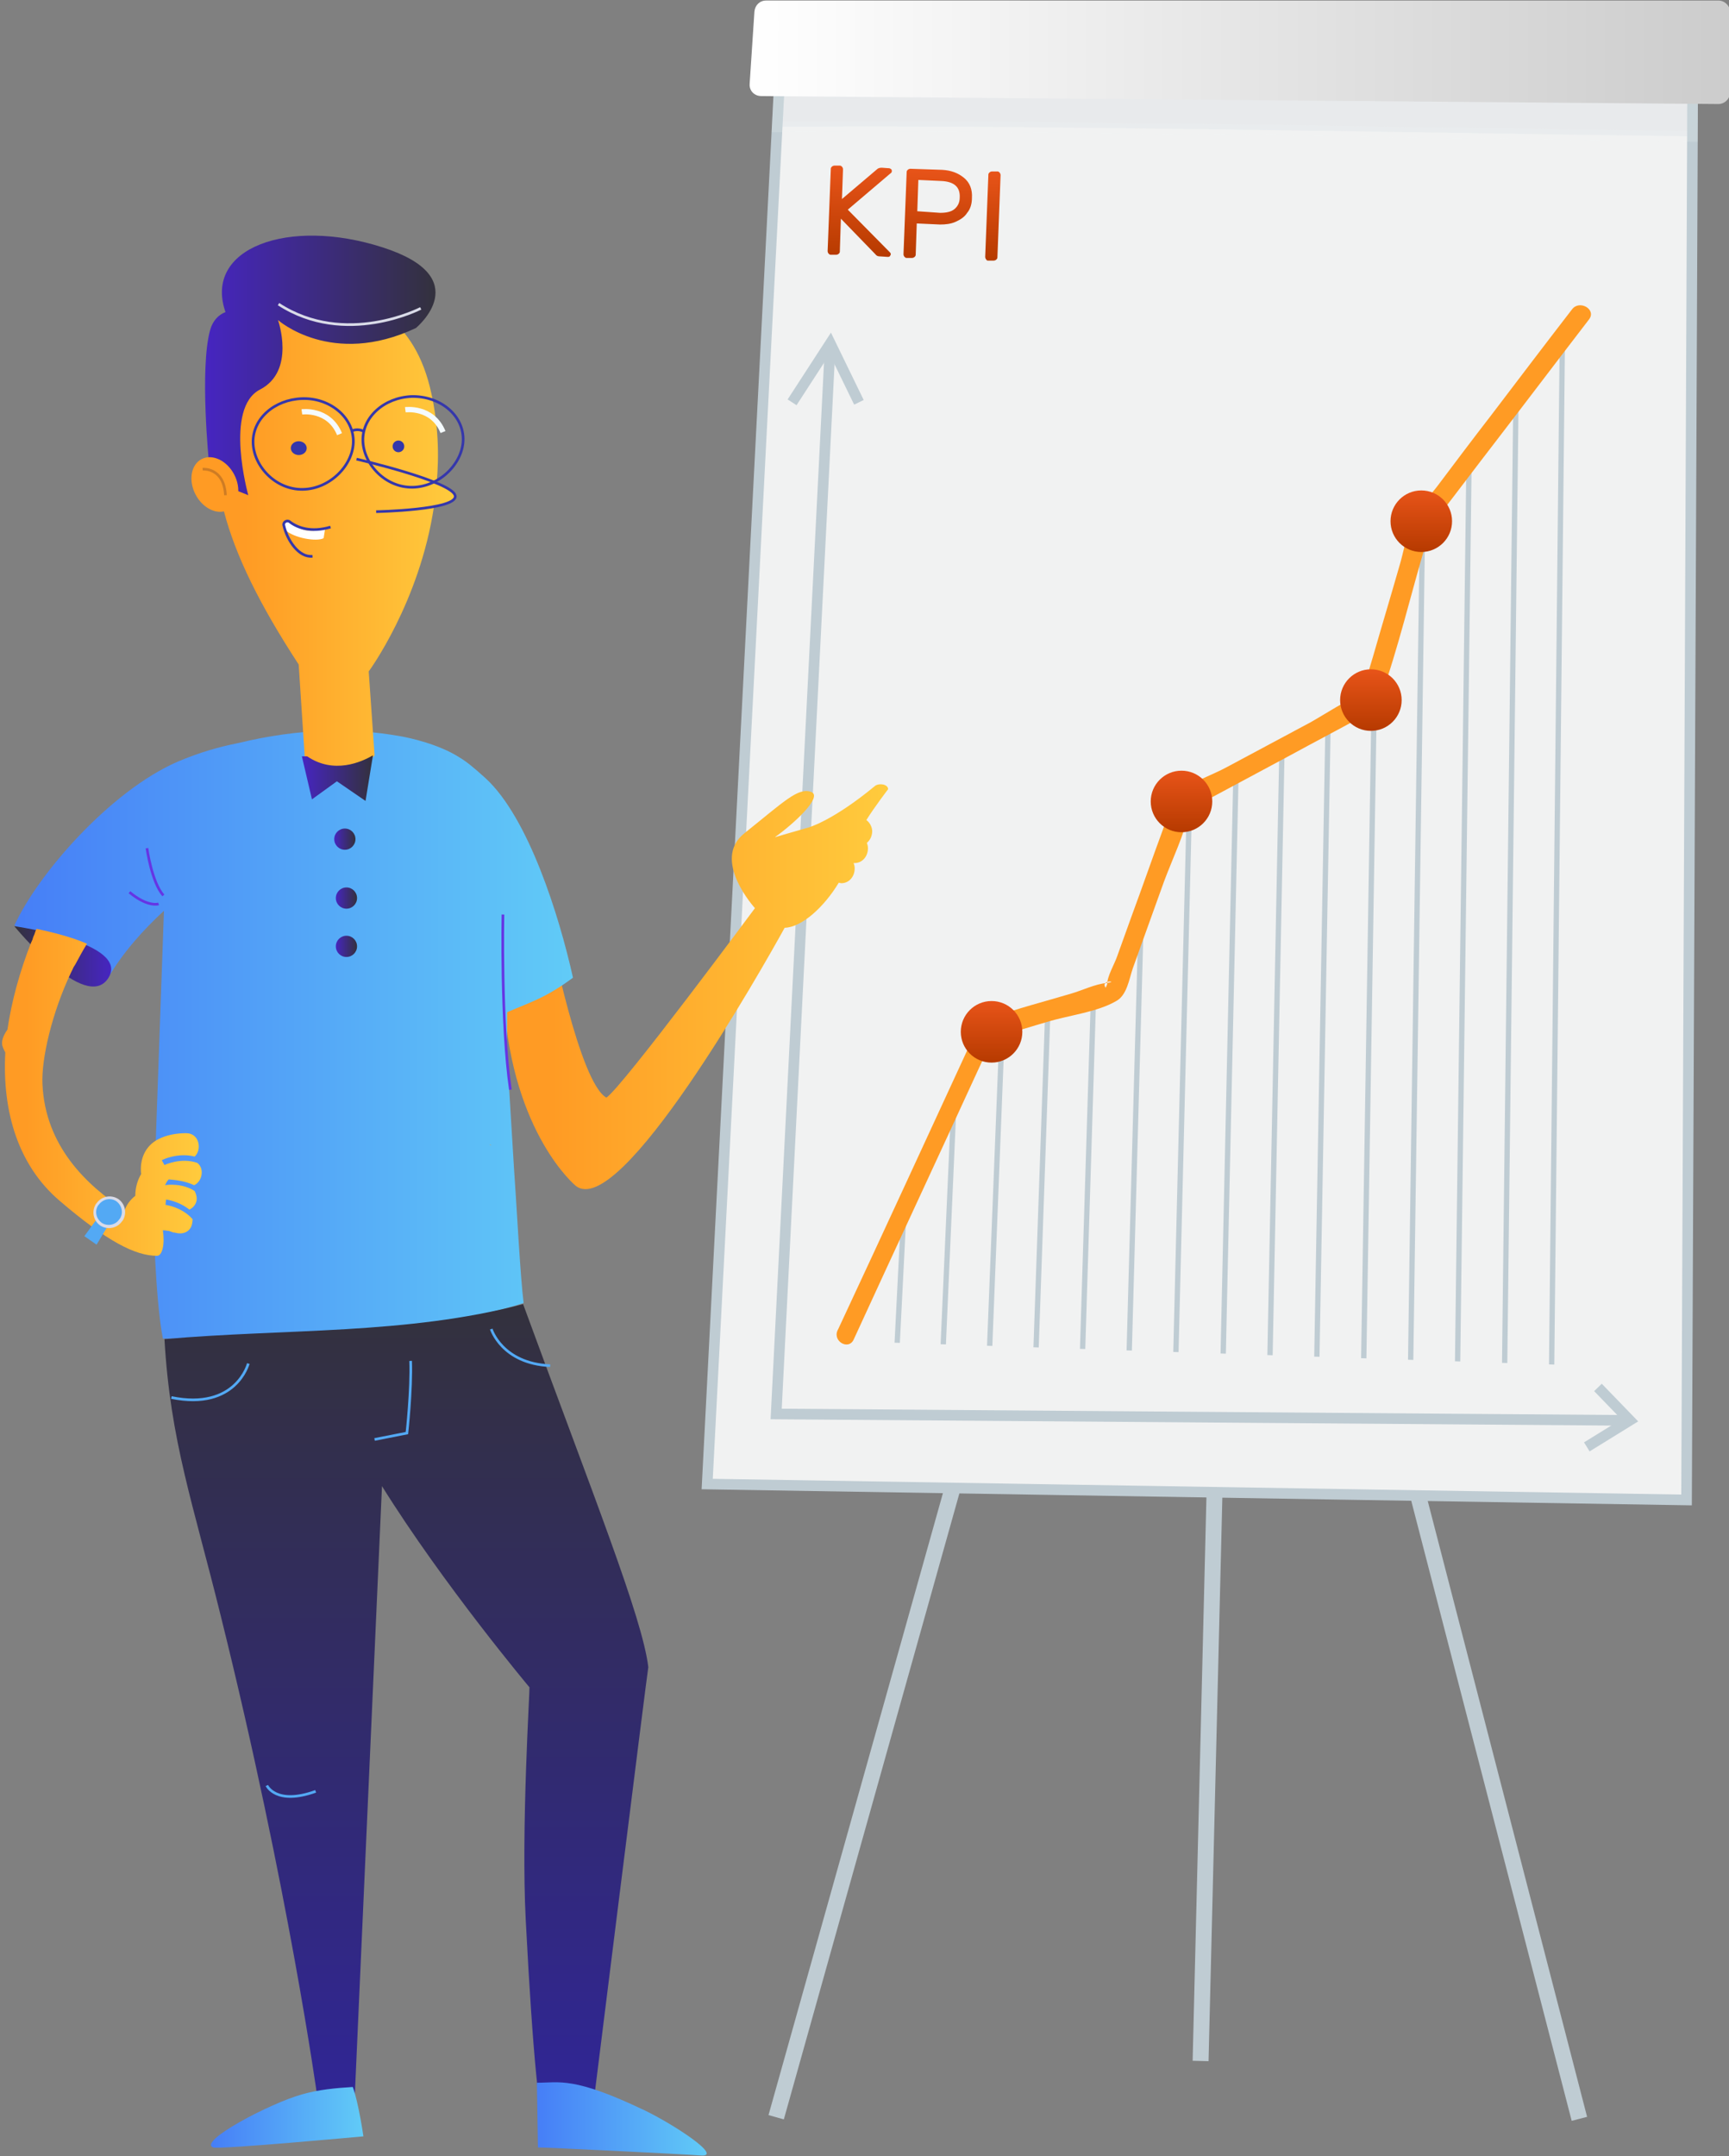 <svg version="1.1" id="Слой_1" xmlns="http://www.w3.org/2000/svg" xmlns:xlink="http://www.w3.org/1999/xlink" x="0" y="0" viewBox="0 0 325.9 406.2" xml:space="preserve"><rect x="0" y="0" width="325.9" height="406.2" fill="#808080" stroke="none"/><style>.st0,.st6{stroke:#bfccd3}.st0{fill:none;stroke-miterlimit:10;stroke-width:3}.st6{stroke-width:2}.st10,.st6,.st7{fill:none;stroke-miterlimit:10}.st7{stroke-width:.5;stroke:#53a9f4}.st10{stroke:#bfccd3}.st11{fill:#ff9b24}.st23{fill:none;stroke:#6535e4;stroke-width:.5;stroke-miterlimit:10}.st30{fill:#53a9f4}.st32{fill:#3537ab}.st34,.st35{fill:none;stroke-miterlimit:10}.st34{stroke-width:.5;stroke:#3537ab}.st35{stroke:#f5fbff}</style><path id="line5108" class="st0" d="M193.8 229.6l-47.5 169.3"/><path id="line5110" class="st0" d="M254.7 233.1l43 166.1"/><path id="line5112" class="st0" d="M230.1 233.1l-3.8 155.2"/><path id="polygon5114" fill="#f1f2f2" stroke="#bfccd3" stroke-width="2" stroke-miterlimit="10" d="M147.5 4.3h171.6l-1.2 278.3-184.6-3z"/><path id="path5116" d="M319 25.7l.1-21.4H147.5l-1 19.6c42-.4 108.7.9 172.5 1.8z" opacity=".19" fill="#bfccd3" stroke="#f1f2f2" stroke-width="2" stroke-miterlimit="10"/><g id="g5141" transform="translate(-36.7 -128.9)"><g id="g5139"><linearGradient id="path5123_1_" gradientUnits="userSpaceOnUse" x1="40.44" y1="369.738" x2="40.44" y2="386.938" gradientTransform="matrix(1 0 0 -1 158.3 547.096)"><stop offset="0" stop-color="#b63a00"/><stop offset="1" stop-color="#e85419"/></linearGradient><path id="path5123" d="M204.4 176.4c.2.2.2.3.2.4 0 .1-.1.3-.2.4-.1.1-.2.1-.4.1l-1.5-.1c-.3 0-.6-.1-.8-.4l-6.5-6.7-.2 6.2c0 .2-.1.3-.2.4-.1.1-.3.2-.5.2h-1c-.2 0-.3-.1-.4-.2-.1-.1-.2-.3-.2-.5l.6-15.5c0-.2.1-.3.2-.4.1-.1.3-.2.5-.2h1c.2 0 .3.1.4.2.1.1.2.3.2.5l-.2 5.6 6.6-5.6c.2-.2.5-.3.9-.3l1.4.1c.1 0 .3.1.4.2.1.1.1.2.1.4 0 .1-.1.3-.3.4l-8 6.8 7.9 8z" fill="url(#path5123_1_)"/><linearGradient id="path5130_1_" gradientUnits="userSpaceOnUse" x1="55.147" y1="369.57" x2="55.147" y2="386.395" gradientTransform="matrix(1 0 0 -1 158.3 547.096)"><stop offset="0" stop-color="#b63a00"/><stop offset="1" stop-color="#e85419"/></linearGradient><path id="path5130" d="M218.4 162.4c1.1.9 1.6 2.2 1.5 3.8 0 1.1-.3 2.1-.9 2.8-.5.8-1.3 1.3-2.2 1.7s-1.9.5-2.9.5l-4.4-.2-.2 5.9c0 .2-.1.3-.2.4-.1.1-.3.2-.5.2h-1c-.2 0-.3-.1-.4-.2-.1-.1-.2-.3-.2-.5l.6-15.5c0-.2.1-.3.2-.4.1-.1.3-.2.5-.2l6 .2c1.7.1 3 .6 4.1 1.5zm-4.5 6.6c1.2 0 2.1-.2 2.7-.7.6-.5 1-1.2 1-2.2.1-2-1.1-3-3.5-3.1l-4.3-.2-.2 5.9 4.3.3z" fill="url(#path5130_1_)"/><linearGradient id="path5137_1_" gradientUnits="userSpaceOnUse" x1="65.54" y1="369.008" x2="65.54" y2="385.833" gradientTransform="matrix(1 0 0 -1 158.3 547.096)"><stop offset="0" stop-color="#b63a00"/><stop offset="1" stop-color="#e85419"/></linearGradient><path id="path5137" d="M222.6 177.8c-.1-.1-.2-.3-.2-.5l.6-15.5c0-.2.1-.3.2-.4.1-.1.3-.2.5-.2h1c.2 0 .3.1.4.2.1.1.2.3.2.5l-.6 15.5c0 .2-.1.3-.2.4-.1.1-.3.2-.5.2h-1c-.2 0-.3 0-.4-.2z" fill="url(#path5137_1_)"/></g></g><path id="polyline5143" class="st6" d="M156.5 64.7l-10.2 201.7 159.8 1.2"/><path id="path5145" class="st7" d="M114.5 314.3s3.3 1.4 7.3.2"/><linearGradient id="path5152_1_" gradientUnits="userSpaceOnUse" x1="-63.498" y1="103.395" x2="9.09" y2="103.395" gradientTransform="matrix(1 0 0 -1 158.3 289.296)"><stop offset=".127" stop-color="#ff9b24"/><stop offset="1" stop-color="#ffcb3d"/></linearGradient><path id="path5152" d="M163.3 154.5c1.7-2.7 4.1-5.8 4.1-5.8 0-1-1.8-1.2-2.5-.6-8 6.6-12.5 7.8-12.5 7.8-2.5.7-6.2 1.8-6.2 1.8h-.1c3.4-2.4 9.1-7.6 6.8-8.5-2.5-.9-5.2 1.9-12.6 7.8-6.3 5 2 14.1 2 14.1s-24.9 33.6-28 35.7c-5.1-2.8-10.6-31-10.6-31s-10.4-11.7-8.7 13.1c1.7 24.8 13.5 34.5 13.5 34.5 8.3 6.7 35.2-41 39.4-48.6 3.3-.1 7.5-4 10.2-8.5.1 0 .3.1.5.1 1.4 0 2.5-1.2 2.5-2.8 0-.4-.1-.7-.2-1h.2c1.4 0 2.5-1.2 2.5-2.8 0-.4-.1-.7-.2-1 .6-.5 1-1.3 1-2.2 0-.7-.4-1.6-1.1-2.1zm-17.6 3.6z" fill="url(#path5152_1_)"/><g transform="translate(-36.7 -128.9)" id="g5192"><defs><path id="SVGID_1_" d="M292.8 262.3l10.2-29.4 31.4-44.8 1.4 198.1-141.7-4.7 26.5-57.4 24.2-7.3 12.8-35.7z"/></defs><clipPath id="SVGID_2_"><use xlink:href="#SVGID_1_" overflow="visible"/></clipPath><g id="g5190" clip-path="url(#SVGID_2_)"><path id="line5160" class="st10" d="M209.4 311.1l-5.3 104.6"/><path id="line5162" class="st10" d="M218.1 300.5L213 416.1"/><path id="line5164" class="st10" d="M226.9 289.9l-5 126.7"/><path id="line5166" class="st10" d="M235.6 279.3L230.8 417"/><path id="line5168" class="st10" d="M244.3 268.7l-4.6 148.7"/><path id="line5170" class="st10" d="M253 258.1l-4.4 159.7"/><path id="line5172" class="st10" d="M261.7 247.5l-4.2 170.7"/><path id="line5174" class="st10" d="M270.5 236.9l-4 181.7"/><path id="line5176" class="st10" d="M279.2 226.3L275.4 419"/><path id="line5178" class="st10" d="M287.9 215.7l-3.6 203.7"/><path id="line5180" class="st10" d="M296.6 205.1l-3.4 214.7"/><path id="line5182" class="st10" d="M305.3 194.5l-3.2 225.8"/><path id="line5184" class="st10" d="M314 183.9l-3 236.8"/><path id="line5186" class="st10" d="M322.8 173.3l-2.9 247.8"/><path id="line5188" class="st10" d="M331.5 162.7l-2.7 258.8"/></g></g><g id="g5198" transform="translate(-36.7 -128.9)"><g id="g5196"><path id="path5194" class="st11" d="M197.6 381.3c7.8-17 15.7-33.9 23.5-50.9 1-2.2 2.1-4.3 3-6.5-.6 1.6-1.6.5-.3.6.6 0 1.4-.4 2-.6 2.8-.8 5.6-1.7 8.4-2.5 3.9-1.2 9.3-1.8 12.9-3.9 2-1.1 2.4-4 3.1-6.1 2-5.5 3.9-10.9 5.9-16.4 1.6-4.3 3.8-8.8 4.8-13.3.5-2 .5-.5-.1-.3 1.4-.5 2.7-1.4 4-2.1 5-2.7 10.1-5.4 15.1-8.1 4.4-2.4 8.8-4.7 13.2-7.1 2.1-1.1 3-1.5 3.8-3.7 3.4-9.5 5.7-19.5 8.6-29.2 1-3.3.8-3.1 2.7-5.5 3.4-4.4 6.7-8.8 10.1-13.2 6-7.8 11.9-15.6 17.9-23.4 1.5-1.9-1.8-3.8-3.2-1.9-5.1 6.6-10.1 13.2-15.2 19.9-3.4 4.4-6.8 8.9-10.1 13.3-1.5 2-3.6 4-4.6 6.2-1.3 2.8-1.8 6.3-2.7 9.2-1.6 5.6-3.3 11.2-4.9 16.8l-1.8 6c-.2.6-.4 1.1-.5 1.7-.2.9 1.4-1 .5-.7-3.5 1.3-6.8 3.6-10 5.4-5.2 2.8-10.5 5.6-15.7 8.4-2.7 1.5-6.8 2.8-9.1 4.9-1.7 1.6-2.2 4.8-3 6.9-2 5.4-3.9 10.9-5.9 16.3l-2.7 7.5c-.5 1.5-1.9 3.8-1.9 5.3 0 .1-.3.7-.3.7-1.1-1.6 2.7-1.2.2-.9-2.2.2-4.6 1.4-6.7 2-5 1.5-10.2 2.8-15.1 4.6-2 .7-2.4 1.4-3.2 3.3-8.5 18.4-17 36.9-25.6 55.3-1.3 2.2 1.9 4.1 2.9 2z"/></g></g><linearGradient id="circle5205_1_" gradientUnits="userSpaceOnUse" x1="28.59" y1="89.043" x2="28.59" y2="100.725" gradientTransform="matrix(1 0 0 -1 158.3 289.296)"><stop offset="0" stop-color="#b63a00"/><stop offset="1" stop-color="#e85419"/></linearGradient><circle id="circle5205" cx="186.9" cy="194.4" r="5.8" fill="url(#circle5205_1_)"/><linearGradient id="circle5212_1_" gradientUnits="userSpaceOnUse" x1="64.39" y1="132.435" x2="64.39" y2="144.117" gradientTransform="matrix(1 0 0 -1 158.3 289.296)"><stop offset="0" stop-color="#b63a00"/><stop offset="1" stop-color="#e85419"/></linearGradient><circle id="circle5212" cx="222.7" cy="151" r="5.8" fill="url(#circle5212_1_)"/><linearGradient id="circle5219_1_" gradientUnits="userSpaceOnUse" x1="100.09" y1="151.522" x2="100.09" y2="163.204" gradientTransform="matrix(1 0 0 -1 158.3 289.296)"><stop offset="0" stop-color="#b63a00"/><stop offset="1" stop-color="#e85419"/></linearGradient><circle id="circle5219" cx="258.4" cy="131.9" r="5.8" fill="url(#circle5219_1_)"/><linearGradient id="circle5226_1_" gradientUnits="userSpaceOnUse" x1="109.59" y1="185.298" x2="109.59" y2="196.98" gradientTransform="matrix(1 0 0 -1 158.3 289.296)"><stop offset="0" stop-color="#b63a00"/><stop offset="1" stop-color="#e85419"/></linearGradient><circle id="circle5226" cx="267.9" cy="98.2" r="5.8" fill="url(#circle5226_1_)"/><path id="polyline5228" class="st6" d="M149.3 75.8l7.2-11.1 5.4 11.1"/><path id="polyline5230" class="st6" d="M301.2 261.4l6 6.2-8.1 5"/><linearGradient id="path5237_1_" gradientUnits="userSpaceOnUse" x1="-155.61" y1="88.002" x2="-50.31" y2="88.002" gradientTransform="matrix(1 0 0 -1 158.3 289.296)"><stop offset="0" stop-color="#467ef7"/><stop offset="1" stop-color="#61cbf7"/></linearGradient><path id="path5237" d="M97.2 224.9c-.3-4.1-1-16.2-1.7-27.5.1-2.2.1-4.4.1-6.7 4.4-1.9 7.3-2.7 12.4-6.5-2.6-11.7-8.4-30.2-16.5-37.6-2.2-2-3.7-3.2-4.9-3.9-3.9-2.5-9.4-3.7-11.2-4-8.9-1.6-19-1.5-30.5 1.3-3.6.7-7.4 1.8-11.4 3.5-12.7 5.5-26.4 21.2-30.8 30.9 6.5 2.3 12.8 5 17.7 9.8 2.8-4.8 6.6-9 10.5-12.6l-2 56.3s.3 16.6 1.8 24.3h2.6c3.2 11.7 10.6 17.7 25.7 7.6 7.4-4.9 15.4-8 22.1-10.5 6.7-1 12.7-2.2 17.6-3.8-.6-4.7-1.3-17.8-1.5-20.6z" fill="url(#path5237_1_)"/><path id="path5239" d="M97.2 227.4h-.3c.1-.1.2-.1.3 0z" fill="#61aaf7"/><linearGradient id="path5246_1_" gradientUnits="userSpaceOnUse" x1="-81.71" y1="-113.902" x2="-81.71" y2="43.598" gradientTransform="matrix(1 0 0 -1 158.3 289.296)"><stop offset="0" stop-color="#30259a"/><stop offset="1" stop-color="#33313d"/></linearGradient><path id="path5246" d="M98.6 245.7c-21.9 5.8-44.9 4.6-67.6 6.6 1.1 19.2 5.4 31 10.6 52.1C54.4 355.9 59.8 395 59.8 395l7 1.5L72 280c11.6 18.6 27.8 37.9 27.8 37.9.1.1-1.6 26.8-.7 43.9 2.8 54.1 4.9 38.4 5.2 40.7l6.7.7s11.1-89 11.2-89.1c-1.1-9.3-10.4-32.4-23.6-68.4z" fill="url(#path5246_1_)"/><linearGradient id="path5253_1_" gradientUnits="userSpaceOnUse" x1="-118.582" y1="-109.624" x2="-89.917" y2="-109.624" gradientTransform="matrix(1 0 0 -1 158.3 289.296)"><stop offset="0" stop-color="#467ef7"/><stop offset="1" stop-color="#61cbf7"/></linearGradient><path id="path5253" d="M40.2 404.6c-3-1.1 10.6-8.3 16.7-10 3.1-.9 6.3-1.2 9.6-1.4 1.1 3 2 9.3 2 9.3s-27.1 2.5-28.3 2.1z" fill="url(#path5253_1_)"/><linearGradient id="path5260_1_" gradientUnits="userSpaceOnUse" x1="-57.067" y1="-109.916" x2="-25.105" y2="-109.916" gradientTransform="matrix(1 0 0 -1 158.3 289.296)"><stop offset="0" stop-color="#467ef7"/><stop offset="1" stop-color="#61cbf7"/></linearGradient><path id="path5260" d="M132 406.1c4.6.4-5.1-5.9-10.5-8.5-13.4-6.4-16-5.2-20.3-5.2l.2 12.2c.1-.1 28.3 1.3 30.6 1.5z" fill="url(#path5260_1_)"/><path id="path5262" class="st7" d="M50.3 336.4s1.7 3.8 9.2 1.1"/><linearGradient id="path5269_1_" gradientUnits="userSpaceOnUse" x1="-117.854" y1="188.329" x2="-72.31" y2="188.329" gradientTransform="matrix(1 0 0 -1 158.3 289.296)"><stop offset=".127" stop-color="#ff9b24"/><stop offset="1" stop-color="#ffcb3d"/></linearGradient><path id="path5269" d="M86 93.3c0-.4-1.5-1.2-3.7-2.2.5-5.4.3-11.1-1-17-6-28.1-37.4-19.1-40-2-2.5 17.1 0 30.1 15 53.1l1.2 18.3s7.2 6.1 13.1-1.2l-1.1-15.8s9.6-13 12.3-31.1c2.2-.3 4.1-1 4.2-2.1z" fill="url(#path5269_1_)"/><path id="path5271" class="st11" d="M92.6 215.8c-.2-.2-.3-.2-.3-.2.1.1.2.2.3.2z"/><path id="path5273" class="st7" d="M46.8 256.9s-2.3 8.9-14.5 6.4"/><path id="path5275" class="st7" d="M92.6 250.4s2 6.5 11.1 6.9"/><path id="path5277" class="st7" d="M70.6 271.2l6.1-1.2s.9-8.2.7-13.6"/><linearGradient id="path5284_1_" gradientUnits="userSpaceOnUse" x1="-155.61" y1="109.115" x2="-137.353" y2="109.115" gradientTransform="matrix(1 0 0 -1 158.3 289.296)"><stop offset="0" stop-color="#33313d"/><stop offset="1" stop-color="#4625c1"/></linearGradient><path id="path5284" d="M2.7 174.5s13.4 16.4 17.7 9.8c4.3-6.7-17.7-9.8-17.7-9.8z" fill="url(#path5284_1_)"/><path id="path5286" class="st23" d="M27.7 159.8s.9 6.5 3.1 8.9"/><path id="path5288" class="st23" d="M29.9 170.3s-2 .7-5.5-2.2"/><g id="g5328" transform="translate(-36.7 -128.9)"><g id="g5326"><g id="g5297"><linearGradient id="path5295_1_" gradientUnits="userSpaceOnUse" x1="-64.666" y1="271.598" x2="-51.32" y2="271.598" gradientTransform="matrix(1 0 0 -1 158.3 547.096)"><stop offset="0" stop-color="#4625c1"/><stop offset="1" stop-color="#33313d"/></linearGradient><path id="path5295" d="M107 271.2c-2.2 1.3-7.4 3.6-12.4.2h-1l1.9 8.1 4.7-3.4 5.4 3.7 1.4-8.6z" fill="url(#path5295_1_)"/></g><g id="g5306"><linearGradient id="circle5304_1_" gradientUnits="userSpaceOnUse" x1="-58.321" y1="239.898" x2="-54.277" y2="239.898" gradientTransform="matrix(1 0 0 -1 158.3 547.096)"><stop offset="0" stop-color="#4625c1"/><stop offset="1" stop-color="#33313d"/></linearGradient><circle id="circle5304" cx="102" cy="307.2" r="2" fill="url(#circle5304_1_)"/></g><g id="g5315"><linearGradient id="circle5313_1_" gradientUnits="userSpaceOnUse" x1="-58.321" y1="248.998" x2="-54.277" y2="248.998" gradientTransform="matrix(1 0 0 -1 158.3 547.096)"><stop offset="0" stop-color="#4625c1"/><stop offset="1" stop-color="#33313d"/></linearGradient><circle id="circle5313" cx="102" cy="298.1" r="2" fill="url(#circle5313_1_)"/></g><g id="g5324"><linearGradient id="circle5322_1_" gradientUnits="userSpaceOnUse" x1="-58.645" y1="260.098" x2="-54.602" y2="260.098" gradientTransform="matrix(1 0 0 -1 158.3 547.096)"><stop offset="0" stop-color="#4625c1"/><stop offset="1" stop-color="#33313d"/></linearGradient><circle id="circle5322" cx="101.7" cy="287" r="2" fill="url(#circle5322_1_)"/></g></g></g><path id="path5330" class="st23" d="M94.8 172.3s-.4 20.6 1.4 33"/><linearGradient id="path5337_1_" gradientUnits="userSpaceOnUse" x1="-17.017" y1="279.448" x2="167.79" y2="279.448" gradientTransform="matrix(1 0 0 -1 158.3 289.296)"><stop offset="0" stop-color="#fff"/><stop offset="1" stop-color="#ccc"/></linearGradient><path id="path5337" d="M143.5 18.1l180.4 1.5c1.2 0 2.2-1 2.2-2.2V2.3c0-1.2-1-2.2-2.2-2.2H144.4c-1.2 0-2.1.9-2.2 2.1l-.9 13.6c-.1 1.3.9 2.3 2.2 2.3z" fill="url(#path5337_1_)"/><linearGradient id="path5344_1_" gradientUnits="userSpaceOnUse" x1="-158.208" y1="83.498" x2="-120.336" y2="83.498" gradientTransform="matrix(1 0 0 -1 158.3 289.296)"><stop offset=".127" stop-color="#ff9b24"/><stop offset="1" stop-color="#ffcb3d"/></linearGradient><path id="path5344" d="M36.6 223.3c1.5-.7 2-3.1.6-4.2-3.1-1.1-6.2.4-6.2.4l-.5-.9c.1-.1 3-1.5 6.2-.7 1.4-1.3.9-4.4-1.6-4.4-1.8 0-3.6.3-5.2 1.1-2.6 1.3-3.6 3.9-3.3 6.6-.7 1.2-1.1 2.6-1.1 4.1-.9.7-1.6 1.6-2 2.7-7.2-4.7-15-12.1-15.5-23.8-.2-4.8 1.8-13.4 5.4-21l.3-.6c.1-.3.3-.6.5-.9.7-1.3 1.4-2.6 2.2-3.9-3-1.3-6.7-2.2-9.5-2.8-.2.3-.3.7-.4 1-.2.4-.3.7-.4 1.1-.1.1-.1.3-.2.4-2.2 5.6-3.7 11.1-4.5 16.5-.6.8-1.1 1.9-1 2.7 0 .4.3 1 .6 1.6-.6 11.3 2.5 21.3 10.2 27.9 9 7.7 14.3 10.4 18.4 10.4 1 0 1.5-2.2 1.1-4.8h.2c.3 0 .6.1.9.1.3.1 1.9.7.8.2 1.2.5 2.7.4 3.4-.9.2-.4.3-1 .3-1.5-2-2.3-5.1-2.7-5.1-2.7l.1-1c.1 0 2.4.3 4.4 1.9.6-.3 1.1-.8 1.3-1.5.2-.6 0-1.4-.3-2-2.3-1.5-5.1-1.2-5.6-1.1.2-.4.4-.8.7-1.1.9.1 2.9.2 4.8 1.1z" fill="url(#path5344_1_)"/><path id="polygon5346" class="st30" d="M20.2 231.2l-2 3.3-2.3-1.6 2.4-3.3z"/><path id="path5348" d="M23 230.1l.1-.1c.9-1.4.5-3.2-.8-4.1-1.4-.9-3.2-.5-4.1.8l-.1.1c-.9 1.4-.5 3.2.8 4.1 1.4.9 3.2.5 4.1-.8z" fill="#d9dbe8"/><path id="path5350" class="st30" d="M22.5 229.7l.1-.1c.7-1.1.4-2.5-.7-3.3-1.1-.7-2.5-.4-3.3.7l-.1.1c-.7 1.1-.4 2.5.7 3.3 1.1.7 2.6.4 3.3-.7z"/><ellipse id="ellipse5352" transform="rotate(-89.257 56.323 84.411) scale(1)" class="st32" cx="56.3" cy="84.4" rx="1.3" ry="1.5"/><circle id="ellipse5354" class="st32" cx="75.1" cy="84.1" r="1.1"/><path id="path5356" d="M61.3 99.6c-3.7 1.1-5.2-.2-6.7-1.3-.5-.4-1.3.1-1.1.7.1.3.1.5.2.8 1.7 1.6 6 2.3 7.3 1.6.2-1.4.3-1.8.3-1.8z" fill="#fff"/><path id="path5358" class="st34" d="M66.6 83c.1 4.5-4.3 9.1-9.5 9.2s-9.3-4.4-9.4-8.8c-.1-4.5 4-8.1 9.2-8.3 5.2-.2 9.6 3.4 9.7 7.9z"/><path id="path5360" class="st34" d="M87.3 82.6c.1 4.5-4.3 9.1-9.5 9.2s-9.3-4.4-9.4-8.8 4-8.1 9.2-8.3c5.3-.1 9.6 3.4 9.7 7.9z"/><path id="path5362" class="st34" d="M70.9 96.4s15.4-.3 14.9-3-18.6-6.9-18.6-6.9"/><path id="path5364" class="st34" d="M66.3 81.2s1.1-.6 2.3.1"/><path id="path5366" class="st35" d="M56.9 77.6s5.1-.7 7.1 4.2"/><path id="path5368" class="st35" d="M76.4 77.2s5.1-.7 7.1 4.2"/><linearGradient id="path5375_1_" gradientUnits="userSpaceOnUse" x1="-119.654" y1="220.451" x2="-76.223" y2="220.451" gradientTransform="matrix(1 0 0 -1 158.3 289.296)"><stop offset="0" stop-color="#4625c1"/><stop offset="1" stop-color="#33313d"/></linearGradient><path id="path5375" d="M72.1 46.6c-17.7-5.7-33.8.1-29.6 12.2-1.3.5-2.4 1.6-2.9 3.4-2 7.3-.2 25.1-.2 25.1 3.4-1.4 5.4 5.2 5.4 5.2l2 .8S42.2 76.9 49 73.4s3.4-13.1 3.4-13.1 10.1 9 26 1.5c.1-.1 11.5-9.5-6.3-15.2z" fill="url(#path5375_1_)"/><path id="path5377" d="M79.3 58.1s-14.2 7.4-26.8-.8" fill="none" stroke="#d9dbe8" stroke-width=".5" stroke-miterlimit="10"/><path id="path5379" class="st34" d="M62.3 99.3c-3.7 1.1-6.3.1-7.7-1-.5-.4-1.3.1-1.1.7.6 2.7 2.8 6.1 5.4 5.8"/><ellipse id="ellipse5381" transform="rotate(-27.839 40.469 91.291)" class="st11" cx="40.5" cy="91.3" rx="4.1" ry="5.4"/><path id="path5383" d="M38.2 88.4s4-.4 4.3 4.9" fill="none" stroke="#ce7c24" stroke-width=".5" stroke-miterlimit="10"/></svg>